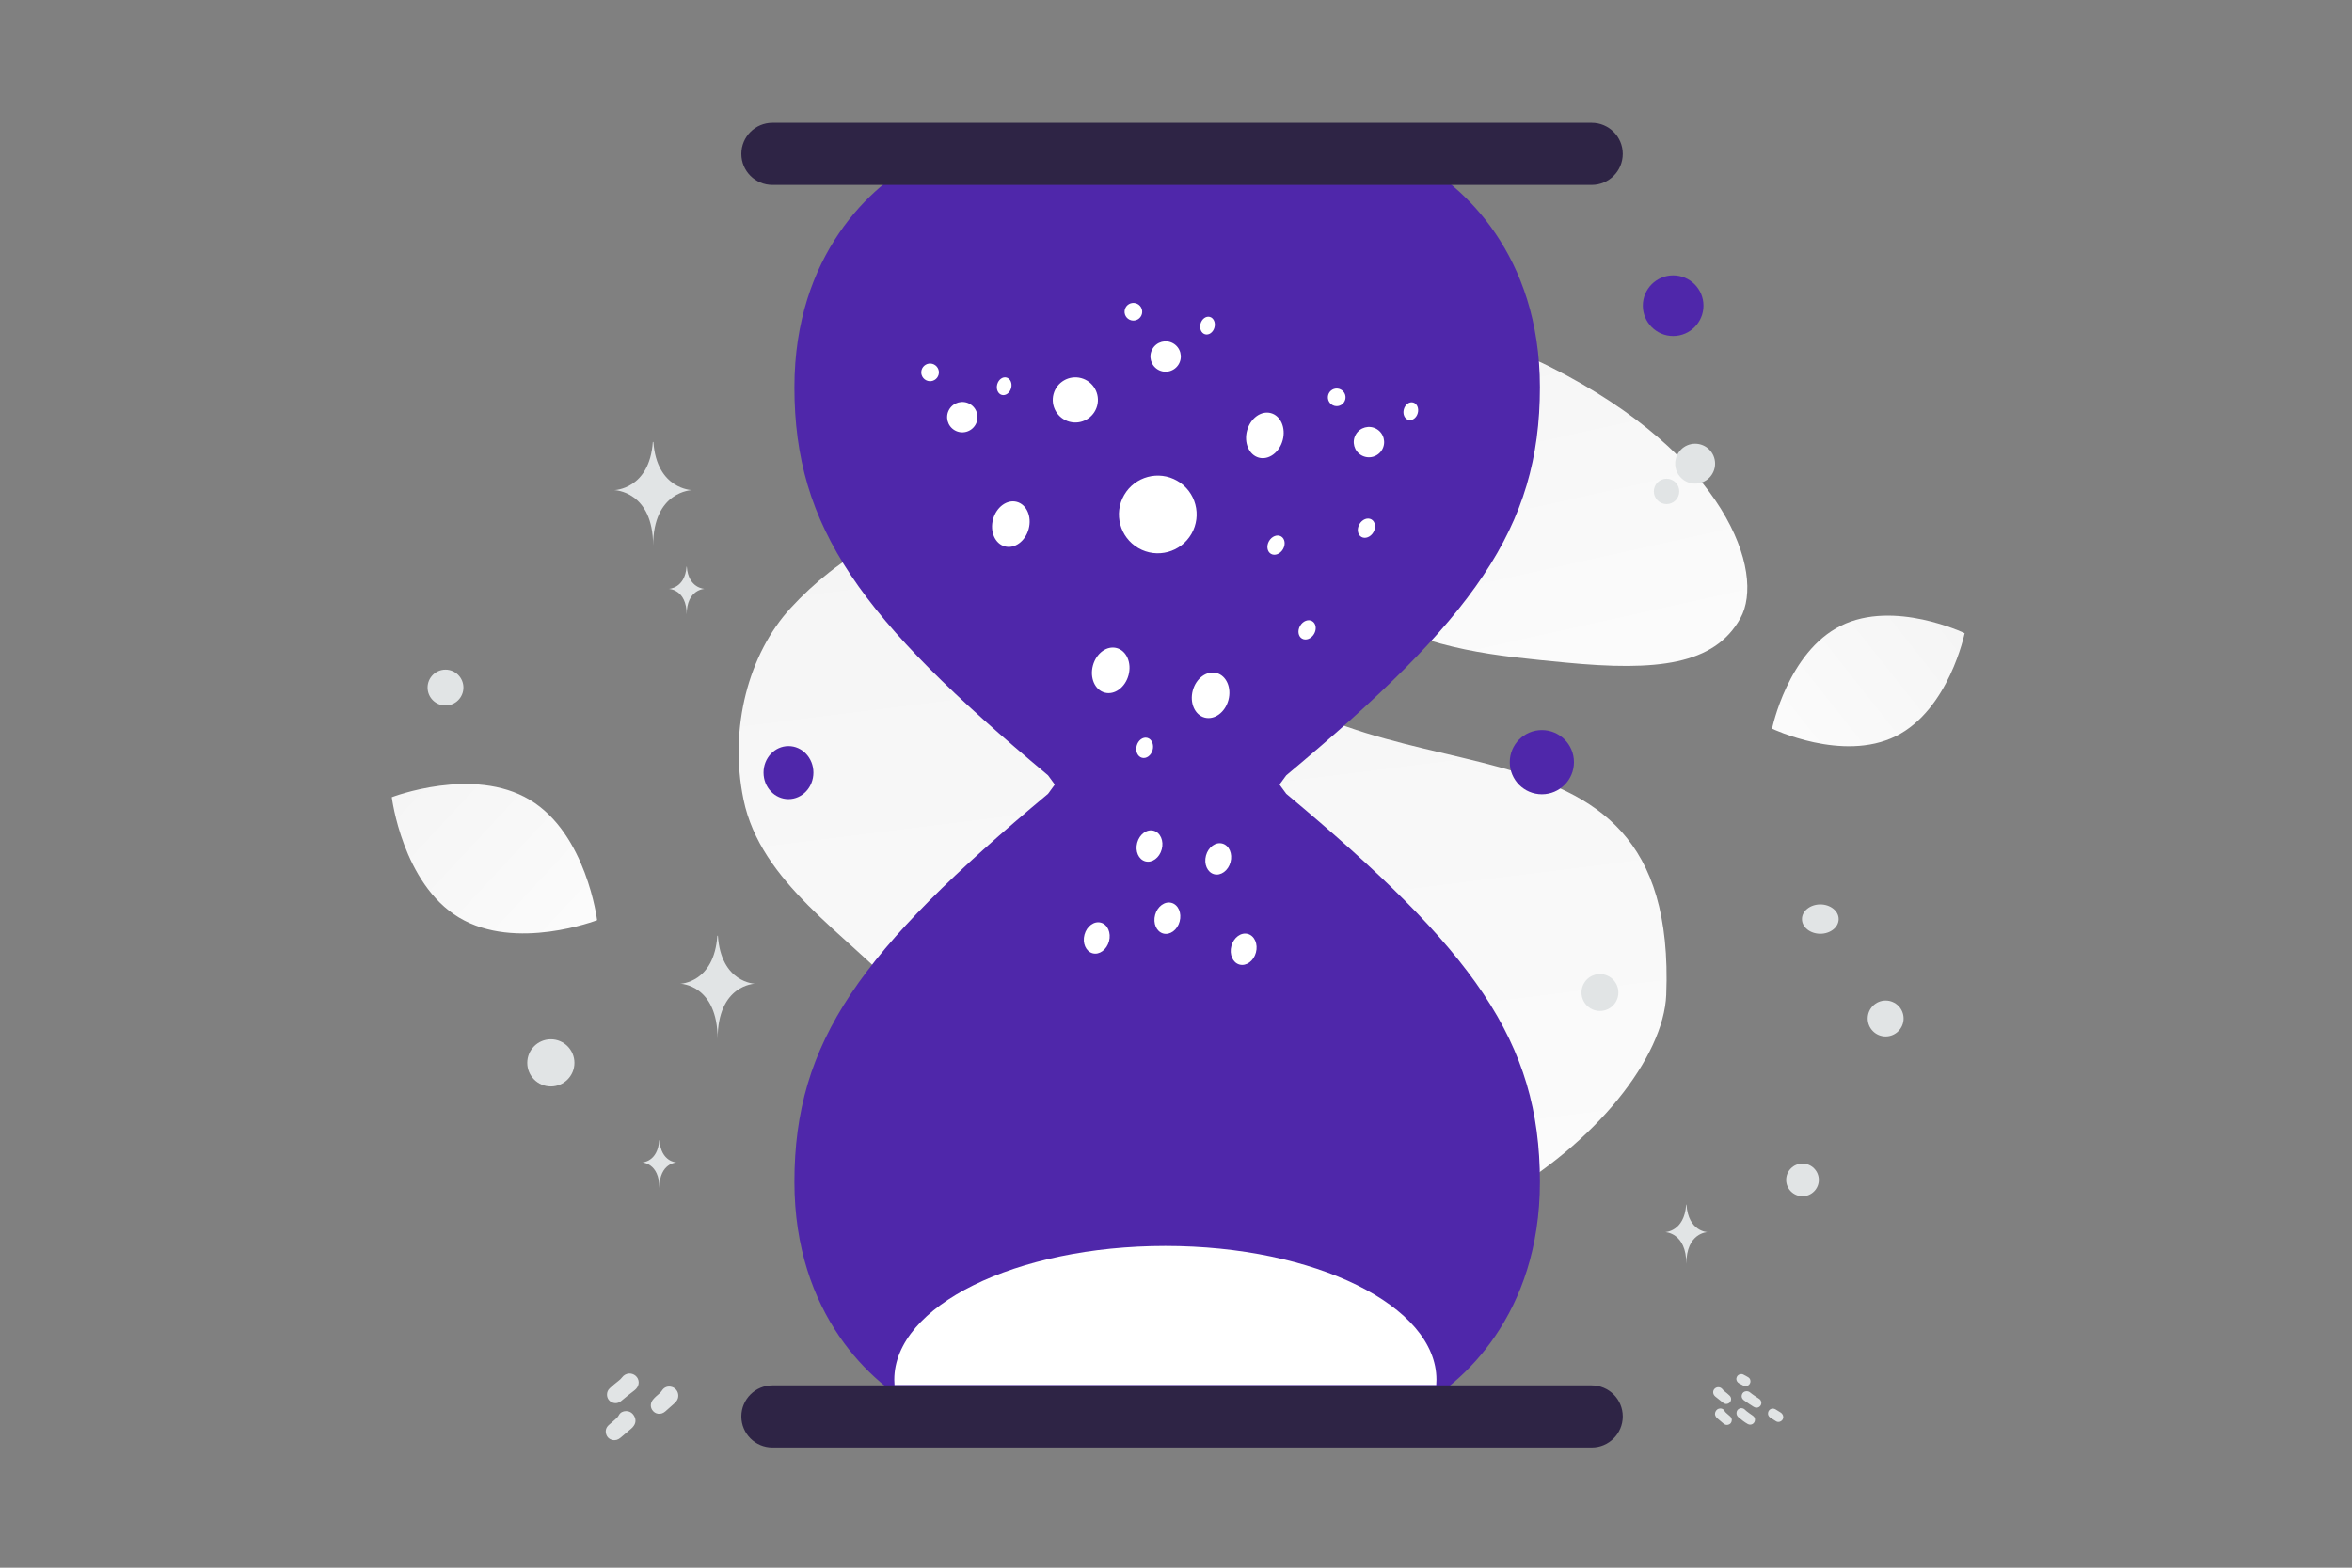 <svg width="900" height="600" viewBox="0 0 900 600" fill="none" xmlns="http://www.w3.org/2000/svg">
<rect x="0" y="0" width="900" height="600" fill="#808080" stroke="none"/>
<g clip-path="url(#clip0_1235_26055)">
<path d="M637.589 380.734C635.735 427.759 535.333 514.305 425.896 468.508C374.998 447.206 381.991 420.439 345.483 380.869C323.722 357.285 291.09 337.932 284.507 306.002C278.818 278.441 286.553 250.117 302.535 232.723C338.48 193.603 405.769 170.823 463.171 243.165C520.572 315.507 642.355 259.454 637.589 380.734Z" fill="url(#paint0_linear_1235_26055)"/>
<path d="M665.931 236.675C655.938 254.51 634.051 256.961 598.987 253.572C572.617 251.018 548.569 249.042 522.197 234.663C503.738 224.606 489.126 211 478.462 197.785C466.905 183.468 450.775 167.129 458.682 150.896C469.549 128.598 532.391 109.818 593.413 140.529C660.446 174.276 675.707 219.244 665.931 236.675Z" fill="url(#paint1_linear_1235_26055)"/>
<path d="M725.426 281.764C705.082 291.856 678.081 278.88 678.081 278.88C678.081 278.88 684.082 249.548 704.436 239.47C724.78 229.379 751.771 242.34 751.771 242.34C751.771 242.34 745.77 271.672 725.426 281.764Z" fill="url(#paint2_linear_1235_26055)"/>
<path d="M175.676 351.193C197.366 364.193 228.484 352.176 228.484 352.176C228.484 352.176 224.415 319.087 202.712 306.102C181.022 293.103 149.918 305.105 149.918 305.105C149.918 305.105 153.986 338.194 175.676 351.193Z" fill="url(#paint3_linear_1235_26055)"/>
<path d="M689.727 457.832C686.276 457.832 683.479 455.035 683.479 451.584C683.479 448.133 686.276 445.336 689.727 445.336C693.178 445.336 695.975 448.133 695.975 451.584C695.975 455.035 693.178 457.832 689.727 457.832Z" fill="#E1E4E5"/>
<path d="M210.785 415.816C205.801 415.816 201.76 411.775 201.76 406.791C201.76 401.806 205.801 397.766 210.785 397.766C215.769 397.766 219.81 401.806 219.81 406.791C219.81 411.775 215.769 415.816 210.785 415.816Z" fill="#E1E4E5"/>
<path d="M721.546 396.675C717.752 396.675 714.677 393.6 714.677 389.806C714.677 386.013 717.752 382.938 721.546 382.938C725.34 382.938 728.415 386.013 728.415 389.806C728.415 393.6 725.34 396.675 721.546 396.675Z" fill="#E1E4E5"/>
<path d="M648.652 185.094C644.434 185.094 641.015 181.675 641.015 177.457C641.015 173.24 644.434 169.82 648.652 169.82C652.87 169.82 656.289 173.24 656.289 177.457C656.289 181.675 652.87 185.094 648.652 185.094Z" fill="#E1E4E5"/>
<path d="M177.33 263.151C177.33 266.939 174.26 270.009 170.472 270.009C166.684 270.009 163.614 266.939 163.614 263.151C163.614 259.363 166.684 256.293 170.472 256.293C174.26 256.293 177.33 259.363 177.33 263.151Z" fill="#E1E4E5"/>
<path d="M408.686 139.023C403.647 139.023 399.563 134.939 399.563 129.9C399.563 124.862 403.647 120.777 408.686 120.777C413.724 120.777 417.809 124.862 417.809 129.9C417.809 134.939 413.724 139.023 408.686 139.023Z" fill="#E1E4E5"/>
<path d="M696.544 357.373C692.668 357.373 689.526 354.859 689.526 351.759C689.526 348.658 692.668 346.145 696.544 346.145C700.42 346.145 703.562 348.658 703.562 351.759C703.562 354.859 700.42 357.373 696.544 357.373Z" fill="#E1E4E5"/>
<path d="M577.966 114.441C580.006 122.055 575.487 129.88 567.874 131.92C560.26 133.961 552.434 129.442 550.394 121.829C548.354 114.215 552.872 106.389 560.486 104.349C568.1 102.309 575.926 106.827 577.966 114.441Z" fill="#E1E4E5"/>
<path d="M262.704 216.852H262.804C263.396 225.24 269.634 225.369 269.634 225.369C269.634 225.369 262.756 225.503 262.756 235.195C262.756 225.503 255.877 225.369 255.877 225.369C255.877 225.369 262.112 225.24 262.704 216.852ZM252.254 436.413H252.35C252.918 444.775 258.907 444.904 258.907 444.904C258.907 444.904 252.303 445.038 252.303 454.701C252.303 445.038 245.699 444.904 245.699 444.904C245.699 444.904 251.685 444.775 252.254 436.413ZM232.267 533.768C232.26 532.792 232.63 531.979 233.335 531.317C234.398 530.318 235.511 529.374 236.67 528.488C237.197 528.082 237.674 527.641 238.08 527.099C238.37 526.71 238.737 526.386 239.158 526.145C239.579 525.905 240.045 525.754 240.527 525.702C241.009 525.65 241.497 525.698 241.96 525.842C242.422 525.987 242.85 526.225 243.217 526.543C244.713 527.84 244.799 530.042 243.402 531.545C243.21 531.757 243.001 531.953 242.775 532.129C241.044 533.412 239.377 534.779 237.724 536.162C236.698 537.017 235.53 537.266 234.262 536.753C233.022 536.247 232.274 535.114 232.267 533.768ZM239.527 540.066C241.108 540.102 242.106 540.864 242.747 542.104C243.381 543.329 243.295 544.562 242.512 545.709C242.227 546.129 241.871 546.5 241.486 546.827C240.125 547.974 238.778 549.129 237.418 550.276C236.548 551.002 235.551 551.366 234.411 551.124C233.157 550.853 232.295 550.09 231.939 548.858C231.561 547.561 231.896 546.393 232.879 545.46C233.647 544.744 234.438 544.055 235.252 543.393C235.865 542.888 236.413 542.367 236.805 541.634C237.382 540.536 238.415 540.081 239.527 540.066ZM259.546 534.102C259.553 534.886 259.34 535.613 258.848 536.233C258.57 536.582 258.278 536.917 257.943 537.202C256.811 538.17 255.706 539.168 254.602 540.165C252.928 541.676 250.527 541.319 249.458 539.446C248.788 538.27 248.924 536.845 249.836 535.705C250.512 534.858 251.332 534.152 252.158 533.461C252.6 533.091 252.985 532.699 253.298 532.207C254.146 530.875 255.599 530.369 257.11 530.818C258.542 531.245 259.532 532.578 259.546 534.102ZM672.15 538.748C672.888 538.752 673.581 538.296 673.851 537.631C673.997 537.279 674.031 536.892 673.951 536.52C673.87 536.148 673.678 535.81 673.4 535.551C673.243 535.406 673.057 535.289 672.876 535.172C671.792 534.467 670.695 533.781 669.699 532.947C669.487 532.764 669.239 532.627 668.971 532.546C668.704 532.464 668.422 532.438 668.144 532.471C667.37 532.552 666.833 532.971 666.567 533.685C666.301 534.402 666.467 535.067 666.987 535.632C667.083 535.736 667.196 535.833 667.313 535.914C668.535 536.768 669.744 537.643 671.026 538.409C671.376 538.619 671.743 538.748 672.15 538.748ZM664.483 540.788C664.474 541.087 664.533 541.384 664.654 541.657C664.776 541.931 664.957 542.174 665.185 542.368C666.317 543.335 667.474 544.287 668.784 545.008C669.981 545.665 671.368 544.928 671.537 543.589C671.634 542.823 671.316 542.203 670.679 541.796C669.856 541.272 669.111 540.659 668.325 540.09C668.075 539.909 667.869 539.687 667.652 539.474C667.388 539.213 667.052 539.037 666.687 538.968C666.322 538.9 665.945 538.943 665.604 539.091C665.271 539.232 664.987 539.469 664.788 539.77C664.589 540.072 664.483 540.426 664.483 540.788ZM662.412 535.491C662.417 535.229 662.365 534.97 662.261 534.731C662.156 534.492 662.002 534.278 661.807 534.104C661.205 533.539 660.575 533.005 659.92 532.504C659.619 532.279 659.351 532.015 659.122 531.718C658.958 531.498 658.75 531.314 658.512 531.178C658.274 531.043 658.01 530.957 657.737 530.928C657.465 530.898 657.189 530.925 656.927 531.007C656.665 531.089 656.423 531.224 656.216 531.404C655.37 532.137 655.321 533.383 656.111 534.233C656.22 534.35 656.337 534.467 656.466 534.564C657.441 535.296 658.394 536.057 659.324 536.845C659.904 537.329 660.565 537.47 661.283 537.18C661.984 536.894 662.408 536.253 662.412 535.491ZM658.304 539.054C657.409 539.074 656.845 539.506 656.482 540.207C656.123 540.9 656.172 541.598 656.615 542.247C656.776 542.485 656.978 542.694 657.196 542.88C657.965 543.529 658.727 544.182 659.497 544.831C659.989 545.242 660.553 545.447 661.198 545.31C661.908 545.157 662.395 544.726 662.597 544.028C662.811 543.295 662.621 542.634 662.065 542.106C661.634 541.699 661.182 541.316 660.723 540.937C660.376 540.651 660.066 540.356 659.844 539.941C659.517 539.32 658.933 539.062 658.304 539.054ZM682.377 542.327C682.372 541.903 682.226 541.493 681.962 541.162C681.785 540.934 681.571 540.738 681.329 540.582C680.676 540.174 680.031 539.743 679.358 539.368C678.136 538.691 676.733 539.372 676.544 540.735C676.443 541.448 676.721 542.037 677.286 542.476C677.467 542.617 677.681 542.722 677.874 542.851C678.398 543.194 678.946 543.5 679.458 543.867C680.063 544.302 680.732 544.33 681.389 543.976C682.05 543.625 682.353 543.04 682.377 542.327ZM666.322 525.897C665.499 525.905 664.854 526.332 664.572 527.022C664.27 527.763 664.407 528.429 664.935 529.017C665.052 529.15 665.193 529.275 665.346 529.36C665.943 529.694 666.539 530.021 667.148 530.327C667.491 530.5 667.866 530.549 668.253 530.488C669.022 530.359 669.611 529.815 669.776 529.073C669.942 528.32 669.671 527.542 669.026 527.139C668.39 526.74 667.712 526.401 667.047 526.05C666.824 525.933 666.573 525.88 666.322 525.897Z" fill="#E1E4E5"/>
<path d="M589.999 279.42C583.215 279.42 577.715 284.92 577.715 291.704C577.715 298.489 583.215 303.988 589.999 303.988C596.783 303.988 602.283 298.489 602.283 291.704C602.283 284.92 596.783 279.42 589.999 279.42Z" fill="#4F27AA"/>
<path d="M640.238 105.39C633.83 105.39 628.636 110.584 628.636 116.992C628.636 123.399 633.83 128.594 640.238 128.594C646.646 128.594 651.84 123.399 651.84 116.992C651.84 110.584 646.646 105.39 640.238 105.39Z" fill="#4F27AA"/>
<path d="M606.108 376.337C608.057 372.962 612.374 371.805 615.75 373.754C619.125 375.703 620.282 380.02 618.333 383.395C616.384 386.771 612.067 387.928 608.692 385.979C605.316 384.03 604.159 379.713 606.108 376.337Z" fill="#E1E4E5"/>
<path d="M637.711 192.937C635.024 192.937 632.846 190.759 632.846 188.072C632.846 185.385 635.024 183.207 637.711 183.207C640.398 183.207 642.576 185.385 642.576 188.072C642.576 190.759 640.398 192.937 637.711 192.937Z" fill="#E1E4E5"/>
<path d="M249.806 169.156H250.022C251.304 187.308 264.803 187.588 264.803 187.588C264.803 187.588 249.917 187.878 249.917 208.853C249.917 187.878 235.031 187.588 235.031 187.588C235.031 187.588 248.525 187.308 249.806 169.156ZM645.218 461.033H645.336C646.034 471.413 653.386 471.573 653.386 471.573C653.386 471.573 645.279 471.739 645.279 483.734C645.279 471.739 637.171 471.573 637.171 471.573C637.171 471.573 644.52 471.413 645.218 461.033Z" fill="#E1E4E5"/>
<path d="M446.615 61.274V333.877H417.92C417.92 321.724 406.667 304.057 401.04 296.742C329.302 236.82 303.983 202.039 303.983 148.203C303.983 97.565 333.522 70.558 352.09 61.273H446.615V61.274ZM446.615 61.274V333.877H475.31C475.31 321.724 486.563 304.057 492.189 296.742C563.927 236.82 589.246 202.039 589.246 148.203C589.246 97.565 559.707 70.558 541.14 61.273H446.615V61.274Z" fill="#4F27AA"/>
<path d="M609.065 47H295.568C289.001 47 283.677 52.324 283.677 58.891C283.677 65.458 289.001 70.782 295.568 70.782H609.065C615.632 70.782 620.956 65.458 620.956 58.891C620.956 52.324 615.632 47 609.065 47Z" fill="#2E2445"/>
<path d="M446.615 539.271V266.668H417.92C417.92 278.822 406.667 296.489 401.041 303.803C329.303 363.725 303.984 398.506 303.984 452.342C303.984 502.981 333.523 529.988 352.09 539.271H446.615ZM446.615 539.271V266.668H475.311C475.311 278.822 486.564 296.489 492.19 303.803C563.928 363.725 589.247 398.506 589.247 452.342C589.247 502.981 559.708 529.988 541.14 539.271H446.615Z" fill="#4F27AA"/>
<path d="M609.065 554H295.568C289.001 554 283.677 548.676 283.677 542.109C283.677 535.542 289.001 530.218 295.568 530.218H609.065C615.632 530.218 620.956 535.542 620.956 542.109C620.956 548.676 615.632 554 609.065 554Z" fill="#2E2445"/>
<path d="M301.711 285.556C296.439 285.556 292.166 290.097 292.166 295.698C292.166 301.299 296.439 305.84 301.711 305.84C306.983 305.84 311.256 301.299 311.256 295.698C311.256 290.097 306.983 285.556 301.711 285.556Z" fill="#4F27AA"/>
<path d="M430.162 189.463C434.267 182.352 443.359 179.916 450.469 184.021C457.58 188.127 460.016 197.218 455.911 204.329C451.805 211.439 442.714 213.875 435.603 209.77C428.493 205.665 426.057 196.573 430.162 189.463Z" fill="white"/>
<path d="M518.797 166.299C520.402 163.519 523.956 162.567 526.736 164.172C529.516 165.777 530.468 169.331 528.863 172.111C527.258 174.891 523.704 175.843 520.924 174.239C518.144 172.634 517.192 169.079 518.797 166.299Z" fill="white"/>
<path d="M363.199 156.745C364.804 153.965 368.358 153.012 371.138 154.617C373.918 156.222 374.87 159.777 373.265 162.557C371.66 165.336 368.106 166.289 365.326 164.684C362.546 163.079 361.594 159.524 363.199 156.745Z" fill="white"/>
<path d="M440.998 133.541C442.603 130.762 446.158 129.809 448.937 131.414C451.717 133.019 452.67 136.574 451.065 139.353C449.46 142.133 445.905 143.086 443.125 141.481C440.346 139.876 439.393 136.321 440.998 133.541Z" fill="white"/>
<path d="M403.143 150.809C404.388 146.203 409.131 143.478 413.737 144.723C418.343 145.968 421.068 150.71 419.823 155.316C418.578 159.922 413.835 162.647 409.229 161.402C404.623 160.158 401.899 155.415 403.143 150.809Z" fill="white"/>
<path d="M508.233 151.189C508.72 149.388 510.574 148.323 512.374 148.81C514.175 149.296 515.24 151.15 514.753 152.951C514.267 154.751 512.413 155.816 510.612 155.33C508.812 154.843 507.747 152.989 508.233 151.189Z" fill="white"/>
<path d="M352.635 141.634C353.122 139.834 354.976 138.769 356.776 139.255C358.577 139.742 359.642 141.596 359.155 143.396C358.669 145.197 356.815 146.262 355.014 145.775C353.214 145.289 352.149 143.435 352.635 141.634Z" fill="white"/>
<path d="M430.434 118.431C430.92 116.631 432.774 115.565 434.575 116.052C436.375 116.539 437.44 118.393 436.954 120.193C436.467 121.994 434.613 123.059 432.813 122.572C431.012 122.086 429.947 120.231 430.434 118.431Z" fill="white"/>
<path d="M520.191 200.605C521.257 198.758 523.319 197.952 524.797 198.805C526.274 199.658 526.607 201.847 525.541 203.694C524.474 205.542 522.412 206.348 520.935 205.495C519.457 204.642 519.124 202.453 520.191 200.605Z" fill="white"/>
<path d="M497.488 239.523C498.555 237.676 500.617 236.87 502.094 237.723C503.572 238.576 503.905 240.765 502.838 242.612C501.772 244.46 499.71 245.266 498.232 244.413C496.755 243.56 496.422 241.371 497.488 239.523Z" fill="white"/>
<path d="M485.597 207.094C486.664 205.247 488.726 204.441 490.203 205.294C491.681 206.147 492.014 208.336 490.948 210.183C489.881 212.03 487.819 212.836 486.341 211.983C484.864 211.13 484.531 208.941 485.597 207.094Z" fill="white"/>
<path d="M477.193 164.788C478.465 160.082 482.547 157.092 486.311 158.11C490.075 159.127 492.096 163.766 490.824 168.472C489.552 173.178 485.47 176.168 481.706 175.15C477.942 174.133 475.921 169.494 477.193 164.788Z" fill="white"/>
<path d="M537.184 156.655C537.681 154.816 539.277 153.647 540.748 154.045C542.22 154.442 543.01 156.256 542.513 158.095C542.016 159.935 540.42 161.103 538.948 160.706C537.477 160.308 536.687 158.495 537.184 156.655Z" fill="white"/>
<path d="M381.586 147.1C382.083 145.261 383.679 144.092 385.15 144.49C386.622 144.888 387.412 146.701 386.914 148.541C386.417 150.38 384.822 151.549 383.35 151.151C381.878 150.753 381.089 148.94 381.586 147.1Z" fill="white"/>
<path d="M459.385 123.897C459.882 122.058 461.478 120.889 462.949 121.287C464.421 121.685 465.211 123.498 464.714 125.337C464.217 127.177 462.621 128.346 461.149 127.948C459.678 127.55 458.888 125.737 459.385 123.897Z" fill="white"/>
<path d="M379.989 198.761C381.261 194.055 385.343 191.065 389.107 192.082C392.871 193.1 394.892 197.739 393.62 202.445C392.349 207.15 388.266 210.14 384.502 209.123C380.738 208.106 378.718 203.466 379.989 198.761Z" fill="white"/>
<path d="M418.206 254.718C419.477 250.012 423.56 247.022 427.324 248.039C431.088 249.057 433.108 253.696 431.837 258.402C430.565 263.107 426.483 266.097 422.718 265.08C418.954 264.063 416.934 259.423 418.206 254.718Z" fill="white"/>
<path d="M434.967 285.393C435.535 283.289 437.36 281.953 439.043 282.408C440.725 282.862 441.629 284.936 441.06 287.039C440.492 289.143 438.667 290.479 436.984 290.024C435.302 289.57 434.398 287.496 434.967 285.393Z" fill="white"/>
<path d="M456.423 264.272C457.695 259.567 461.777 256.577 465.541 257.594C469.306 258.611 471.326 263.251 470.054 267.956C468.783 272.662 464.7 275.652 460.936 274.635C457.172 273.617 455.152 268.978 456.423 264.272Z" fill="white"/>
<path d="M435.159 322.53C436.034 319.29 438.845 317.232 441.438 317.932C444.03 318.633 445.421 321.827 444.546 325.067C443.67 328.307 440.859 330.366 438.267 329.665C435.674 328.965 434.283 325.77 435.159 322.53Z" fill="white"/>
<path d="M461.467 327.448C462.343 324.208 465.154 322.149 467.746 322.85C470.339 323.551 471.73 326.745 470.855 329.985C469.979 333.225 467.168 335.284 464.576 334.583C461.983 333.883 460.592 330.688 461.467 327.448Z" fill="white"/>
<path d="M442.009 350.147C442.884 346.907 445.696 344.849 448.288 345.549C450.88 346.25 452.272 349.444 451.396 352.684C450.52 355.924 447.709 357.983 445.117 357.282C442.525 356.582 441.133 353.387 442.009 350.147Z" fill="white"/>
<path d="M414.982 357.714C415.858 354.474 418.669 352.415 421.261 353.116C423.854 353.816 425.245 357.011 424.37 360.251C423.494 363.491 420.683 365.549 418.091 364.849C415.498 364.148 414.107 360.954 414.982 357.714Z" fill="white"/>
<path d="M471.196 362.038C472.072 358.798 474.883 356.739 477.475 357.44C480.068 358.14 481.459 361.335 480.583 364.575C479.708 367.815 476.897 369.873 474.304 369.173C471.712 368.472 470.321 365.278 471.196 362.038Z" fill="white"/>
<path d="M274.493 358.121H274.701C275.931 376.219 288.892 376.498 288.892 376.498C288.892 376.498 274.6 376.788 274.6 397.7C274.6 376.788 260.308 376.498 260.308 376.498C260.308 376.498 273.263 376.219 274.493 358.121Z" fill="#E1E4E5"/>
<path fill-rule="evenodd" clip-rule="evenodd" d="M342.2 528.046C342.2 499.778 388.643 476.863 445.932 476.863C503.222 476.863 549.664 499.778 549.664 528.046C549.664 528.732 549.637 529.414 549.583 530.093H342.282C342.228 529.412 342.2 528.729 342.2 528.046Z" fill="white"/>
</g>
<defs>
<linearGradient id="paint0_linear_1235_26055" x1="501.933" y1="650.913" x2="403.307" y2="-137.096" gradientUnits="userSpaceOnUse">
<stop stop-color="white"/>
<stop offset="1" stop-color="#EEEEEE"/>
</linearGradient>
<linearGradient id="paint1_linear_1235_26055" x1="598.609" y1="352.264" x2="509.536" y2="-47.994" gradientUnits="userSpaceOnUse">
<stop stop-color="white"/>
<stop offset="1" stop-color="#EEEEEE"/>
</linearGradient>
<linearGradient id="paint2_linear_1235_26055" x1="647.304" y1="313.242" x2="815.1" y2="180.515" gradientUnits="userSpaceOnUse">
<stop stop-color="white"/>
<stop offset="1" stop-color="#EEEEEE"/>
</linearGradient>
<linearGradient id="paint3_linear_1235_26055" x1="259.61" y1="393.038" x2="85.086" y2="230.883" gradientUnits="userSpaceOnUse">
<stop stop-color="white"/>
<stop offset="1" stop-color="#EEEEEE"/>
</linearGradient>
<clipPath id="clip0_1235_26055">
<rect width="900" height="600" fill="white"/>
</clipPath>
</defs>
</svg>
